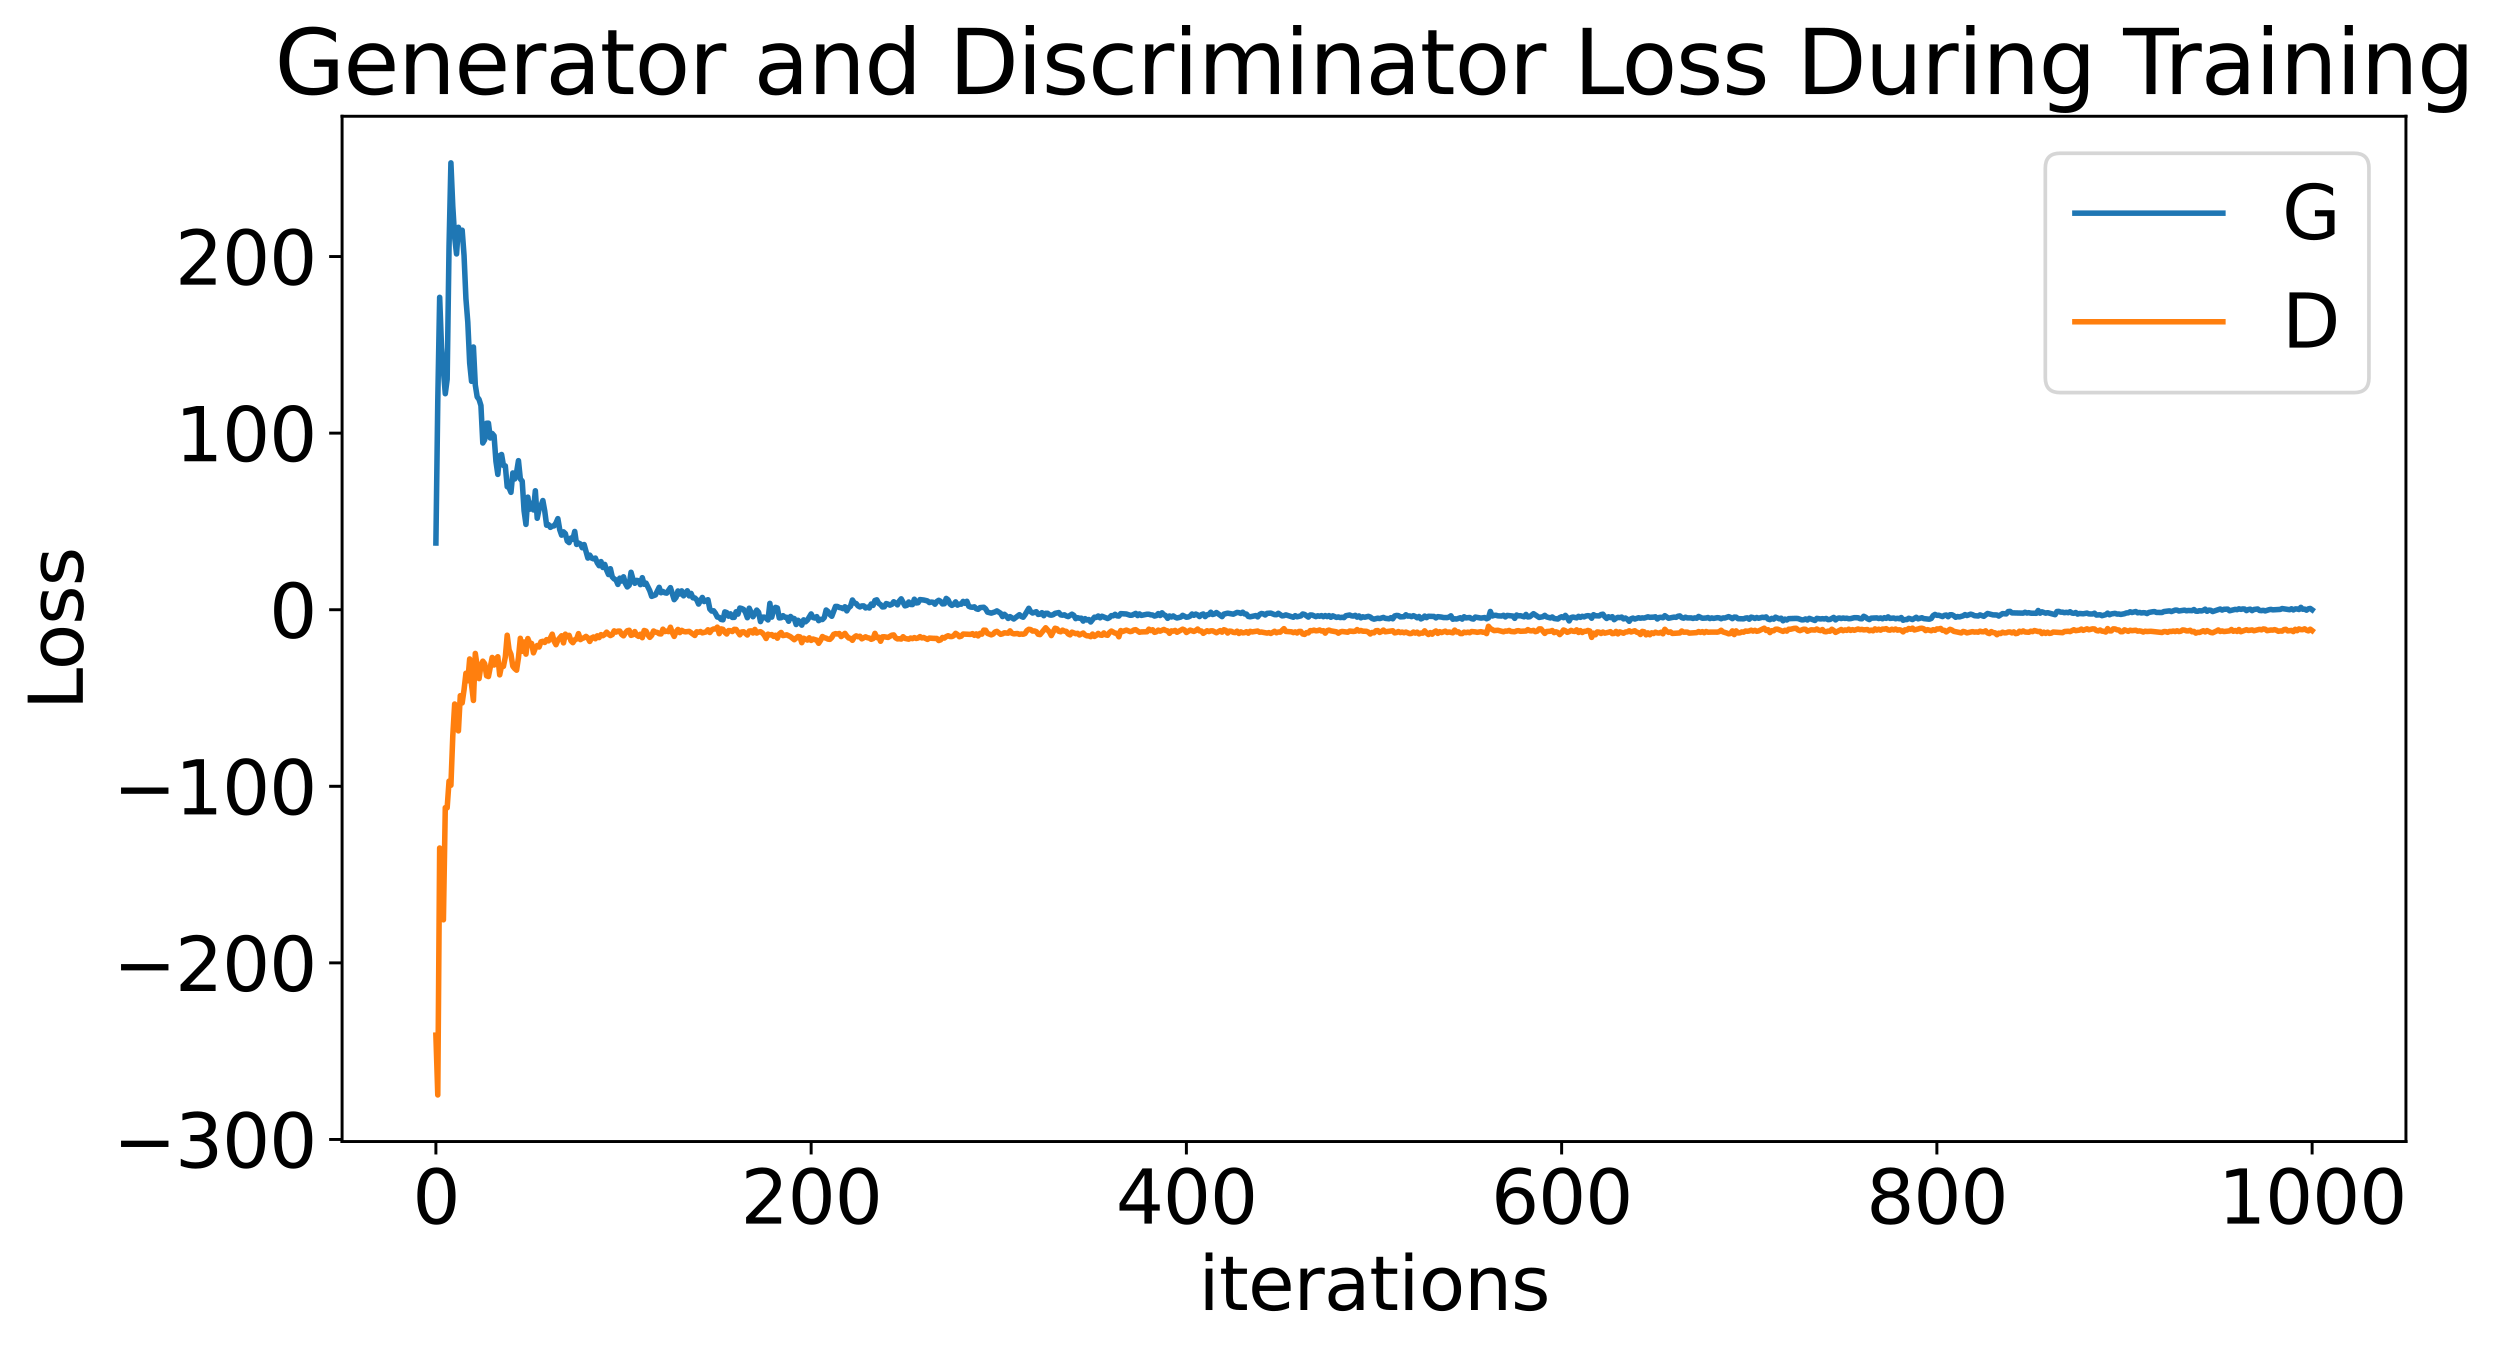 <?xml version="1.0" encoding="utf-8" standalone="no"?>
<!DOCTYPE svg PUBLIC "-//W3C//DTD SVG 1.1//EN"
  "http://www.w3.org/Graphics/SVG/1.1/DTD/svg11.dtd">
<svg xmlns:xlink="http://www.w3.org/1999/xlink" width="675.923pt" height="365.549pt" viewBox="0 0 675.923 365.549" xmlns="http://www.w3.org/2000/svg" version="1.1">
 <defs>
  <style type="text/css">*{stroke-linejoin: round; stroke-linecap: butt}</style>
 </defs>
 <g id="figure_1">
  <g id="patch_1">
   <path d="M 0 365.549 
L 675.923 365.549 
L 675.923 -0 
L 0 -0 
z
" style="fill: #ffffff"/>
  </g>
  <g id="axes_1">
   <g id="patch_2">
    <path d="M 92.491 308.636 
L 650.491 308.636 
L 650.491 31.436 
L 92.491 31.436 
z
" style="fill: #ffffff"/>
   </g>
   <g id="matplotlib.axis_1">
    <g id="xtick_1">
     <g id="line2d_1">
      <defs>
       <path id="mc55457c39f" d="M 0 0 
L 0 3.5 
" style="stroke: #000000; stroke-width: 0.8"/>
      </defs>
      <g>
       <use xlink:href="#mc55457c39f" x="117.854" y="308.636" style="stroke: #000000; stroke-width: 0.8"/>
      </g>
     </g>
     <g id="text_1">
      <!-- 0 -->
      <g transform="translate(111.492 330.833) scale(0.2 -0.2)">
       <defs>
        <path id="DejaVuSans-30" d="M 2034 4250 
Q 1547 4250 1301 3770 
Q 1056 3291 1056 2328 
Q 1056 1369 1301 889 
Q 1547 409 2034 409 
Q 2525 409 2770 889 
Q 3016 1369 3016 2328 
Q 3016 3291 2770 3770 
Q 2525 4250 2034 4250 
z
M 2034 4750 
Q 2819 4750 3233 4129 
Q 3647 3509 3647 2328 
Q 3647 1150 3233 529 
Q 2819 -91 2034 -91 
Q 1250 -91 836 529 
Q 422 1150 422 2328 
Q 422 3509 836 4129 
Q 1250 4750 2034 4750 
z
" transform="scale(0.016)"/>
       </defs>
       <use xlink:href="#DejaVuSans-30"/>
      </g>
     </g>
    </g>
    <g id="xtick_2">
     <g id="line2d_2">
      <g>
       <use xlink:href="#mc55457c39f" x="219.309" y="308.636" style="stroke: #000000; stroke-width: 0.8"/>
      </g>
     </g>
     <g id="text_2">
      <!-- 200 -->
      <g transform="translate(200.221 330.833) scale(0.2 -0.2)">
       <defs>
        <path id="DejaVuSans-32" d="M 1228 531 
L 3431 531 
L 3431 0 
L 469 0 
L 469 531 
Q 828 903 1448 1529 
Q 2069 2156 2228 2338 
Q 2531 2678 2651 2914 
Q 2772 3150 2772 3378 
Q 2772 3750 2511 3984 
Q 2250 4219 1831 4219 
Q 1534 4219 1204 4116 
Q 875 4013 500 3803 
L 500 4441 
Q 881 4594 1212 4672 
Q 1544 4750 1819 4750 
Q 2544 4750 2975 4387 
Q 3406 4025 3406 3419 
Q 3406 3131 3298 2873 
Q 3191 2616 2906 2266 
Q 2828 2175 2409 1742 
Q 1991 1309 1228 531 
z
" transform="scale(0.016)"/>
       </defs>
       <use xlink:href="#DejaVuSans-32"/>
       <use xlink:href="#DejaVuSans-30" x="63.623"/>
       <use xlink:href="#DejaVuSans-30" x="127.246"/>
      </g>
     </g>
    </g>
    <g id="xtick_3">
     <g id="line2d_3">
      <g>
       <use xlink:href="#mc55457c39f" x="320.763" y="308.636" style="stroke: #000000; stroke-width: 0.8"/>
      </g>
     </g>
     <g id="text_3">
      <!-- 400 -->
      <g transform="translate(301.676 330.833) scale(0.2 -0.2)">
       <defs>
        <path id="DejaVuSans-34" d="M 2419 4116 
L 825 1625 
L 2419 1625 
L 2419 4116 
z
M 2253 4666 
L 3047 4666 
L 3047 1625 
L 3713 1625 
L 3713 1100 
L 3047 1100 
L 3047 0 
L 2419 0 
L 2419 1100 
L 313 1100 
L 313 1709 
L 2253 4666 
z
" transform="scale(0.016)"/>
       </defs>
       <use xlink:href="#DejaVuSans-34"/>
       <use xlink:href="#DejaVuSans-30" x="63.623"/>
       <use xlink:href="#DejaVuSans-30" x="127.246"/>
      </g>
     </g>
    </g>
    <g id="xtick_4">
     <g id="line2d_4">
      <g>
       <use xlink:href="#mc55457c39f" x="422.218" y="308.636" style="stroke: #000000; stroke-width: 0.8"/>
      </g>
     </g>
     <g id="text_4">
      <!-- 600 -->
      <g transform="translate(403.13 330.833) scale(0.2 -0.2)">
       <defs>
        <path id="DejaVuSans-36" d="M 2113 2584 
Q 1688 2584 1439 2293 
Q 1191 2003 1191 1497 
Q 1191 994 1439 701 
Q 1688 409 2113 409 
Q 2538 409 2786 701 
Q 3034 994 3034 1497 
Q 3034 2003 2786 2293 
Q 2538 2584 2113 2584 
z
M 3366 4563 
L 3366 3988 
Q 3128 4100 2886 4159 
Q 2644 4219 2406 4219 
Q 1781 4219 1451 3797 
Q 1122 3375 1075 2522 
Q 1259 2794 1537 2939 
Q 1816 3084 2150 3084 
Q 2853 3084 3261 2657 
Q 3669 2231 3669 1497 
Q 3669 778 3244 343 
Q 2819 -91 2113 -91 
Q 1303 -91 875 529 
Q 447 1150 447 2328 
Q 447 3434 972 4092 
Q 1497 4750 2381 4750 
Q 2619 4750 2861 4703 
Q 3103 4656 3366 4563 
z
" transform="scale(0.016)"/>
       </defs>
       <use xlink:href="#DejaVuSans-36"/>
       <use xlink:href="#DejaVuSans-30" x="63.623"/>
       <use xlink:href="#DejaVuSans-30" x="127.246"/>
      </g>
     </g>
    </g>
    <g id="xtick_5">
     <g id="line2d_5">
      <g>
       <use xlink:href="#mc55457c39f" x="523.672" y="308.636" style="stroke: #000000; stroke-width: 0.8"/>
      </g>
     </g>
     <g id="text_5">
      <!-- 800 -->
      <g transform="translate(504.585 330.833) scale(0.2 -0.2)">
       <defs>
        <path id="DejaVuSans-38" d="M 2034 2216 
Q 1584 2216 1326 1975 
Q 1069 1734 1069 1313 
Q 1069 891 1326 650 
Q 1584 409 2034 409 
Q 2484 409 2743 651 
Q 3003 894 3003 1313 
Q 3003 1734 2745 1975 
Q 2488 2216 2034 2216 
z
M 1403 2484 
Q 997 2584 770 2862 
Q 544 3141 544 3541 
Q 544 4100 942 4425 
Q 1341 4750 2034 4750 
Q 2731 4750 3128 4425 
Q 3525 4100 3525 3541 
Q 3525 3141 3298 2862 
Q 3072 2584 2669 2484 
Q 3125 2378 3379 2068 
Q 3634 1759 3634 1313 
Q 3634 634 3220 271 
Q 2806 -91 2034 -91 
Q 1263 -91 848 271 
Q 434 634 434 1313 
Q 434 1759 690 2068 
Q 947 2378 1403 2484 
z
M 1172 3481 
Q 1172 3119 1398 2916 
Q 1625 2713 2034 2713 
Q 2441 2713 2670 2916 
Q 2900 3119 2900 3481 
Q 2900 3844 2670 4047 
Q 2441 4250 2034 4250 
Q 1625 4250 1398 4047 
Q 1172 3844 1172 3481 
z
" transform="scale(0.016)"/>
       </defs>
       <use xlink:href="#DejaVuSans-38"/>
       <use xlink:href="#DejaVuSans-30" x="63.623"/>
       <use xlink:href="#DejaVuSans-30" x="127.246"/>
      </g>
     </g>
    </g>
    <g id="xtick_6">
     <g id="line2d_6">
      <g>
       <use xlink:href="#mc55457c39f" x="625.127" y="308.636" style="stroke: #000000; stroke-width: 0.8"/>
      </g>
     </g>
     <g id="text_6">
      <!-- 1000 -->
      <g transform="translate(599.677 330.833) scale(0.2 -0.2)">
       <defs>
        <path id="DejaVuSans-31" d="M 794 531 
L 1825 531 
L 1825 4091 
L 703 3866 
L 703 4441 
L 1819 4666 
L 2450 4666 
L 2450 531 
L 3481 531 
L 3481 0 
L 794 0 
L 794 531 
z
" transform="scale(0.016)"/>
       </defs>
       <use xlink:href="#DejaVuSans-31"/>
       <use xlink:href="#DejaVuSans-30" x="63.623"/>
       <use xlink:href="#DejaVuSans-30" x="127.246"/>
       <use xlink:href="#DejaVuSans-30" x="190.869"/>
      </g>
     </g>
    </g>
    <g id="text_7">
     <!-- iterations -->
     <g transform="translate(324.036 354.189) scale(0.2 -0.2)">
      <defs>
       <path id="DejaVuSans-69" d="M 603 3500 
L 1178 3500 
L 1178 0 
L 603 0 
L 603 3500 
z
M 603 4863 
L 1178 4863 
L 1178 4134 
L 603 4134 
L 603 4863 
z
" transform="scale(0.016)"/>
       <path id="DejaVuSans-74" d="M 1172 4494 
L 1172 3500 
L 2356 3500 
L 2356 3053 
L 1172 3053 
L 1172 1153 
Q 1172 725 1289 603 
Q 1406 481 1766 481 
L 2356 481 
L 2356 0 
L 1766 0 
Q 1100 0 847 248 
Q 594 497 594 1153 
L 594 3053 
L 172 3053 
L 172 3500 
L 594 3500 
L 594 4494 
L 1172 4494 
z
" transform="scale(0.016)"/>
       <path id="DejaVuSans-65" d="M 3597 1894 
L 3597 1613 
L 953 1613 
Q 991 1019 1311 708 
Q 1631 397 2203 397 
Q 2534 397 2845 478 
Q 3156 559 3463 722 
L 3463 178 
Q 3153 47 2828 -22 
Q 2503 -91 2169 -91 
Q 1331 -91 842 396 
Q 353 884 353 1716 
Q 353 2575 817 3079 
Q 1281 3584 2069 3584 
Q 2775 3584 3186 3129 
Q 3597 2675 3597 1894 
z
M 3022 2063 
Q 3016 2534 2758 2815 
Q 2500 3097 2075 3097 
Q 1594 3097 1305 2825 
Q 1016 2553 972 2059 
L 3022 2063 
z
" transform="scale(0.016)"/>
       <path id="DejaVuSans-72" d="M 2631 2963 
Q 2534 3019 2420 3045 
Q 2306 3072 2169 3072 
Q 1681 3072 1420 2755 
Q 1159 2438 1159 1844 
L 1159 0 
L 581 0 
L 581 3500 
L 1159 3500 
L 1159 2956 
Q 1341 3275 1631 3429 
Q 1922 3584 2338 3584 
Q 2397 3584 2469 3576 
Q 2541 3569 2628 3553 
L 2631 2963 
z
" transform="scale(0.016)"/>
       <path id="DejaVuSans-61" d="M 2194 1759 
Q 1497 1759 1228 1600 
Q 959 1441 959 1056 
Q 959 750 1161 570 
Q 1363 391 1709 391 
Q 2188 391 2477 730 
Q 2766 1069 2766 1631 
L 2766 1759 
L 2194 1759 
z
M 3341 1997 
L 3341 0 
L 2766 0 
L 2766 531 
Q 2569 213 2275 61 
Q 1981 -91 1556 -91 
Q 1019 -91 701 211 
Q 384 513 384 1019 
Q 384 1609 779 1909 
Q 1175 2209 1959 2209 
L 2766 2209 
L 2766 2266 
Q 2766 2663 2505 2880 
Q 2244 3097 1772 3097 
Q 1472 3097 1187 3025 
Q 903 2953 641 2809 
L 641 3341 
Q 956 3463 1253 3523 
Q 1550 3584 1831 3584 
Q 2591 3584 2966 3190 
Q 3341 2797 3341 1997 
z
" transform="scale(0.016)"/>
       <path id="DejaVuSans-6f" d="M 1959 3097 
Q 1497 3097 1228 2736 
Q 959 2375 959 1747 
Q 959 1119 1226 758 
Q 1494 397 1959 397 
Q 2419 397 2687 759 
Q 2956 1122 2956 1747 
Q 2956 2369 2687 2733 
Q 2419 3097 1959 3097 
z
M 1959 3584 
Q 2709 3584 3137 3096 
Q 3566 2609 3566 1747 
Q 3566 888 3137 398 
Q 2709 -91 1959 -91 
Q 1206 -91 779 398 
Q 353 888 353 1747 
Q 353 2609 779 3096 
Q 1206 3584 1959 3584 
z
" transform="scale(0.016)"/>
       <path id="DejaVuSans-6e" d="M 3513 2113 
L 3513 0 
L 2938 0 
L 2938 2094 
Q 2938 2591 2744 2837 
Q 2550 3084 2163 3084 
Q 1697 3084 1428 2787 
Q 1159 2491 1159 1978 
L 1159 0 
L 581 0 
L 581 3500 
L 1159 3500 
L 1159 2956 
Q 1366 3272 1645 3428 
Q 1925 3584 2291 3584 
Q 2894 3584 3203 3211 
Q 3513 2838 3513 2113 
z
" transform="scale(0.016)"/>
       <path id="DejaVuSans-73" d="M 2834 3397 
L 2834 2853 
Q 2591 2978 2328 3040 
Q 2066 3103 1784 3103 
Q 1356 3103 1142 2972 
Q 928 2841 928 2578 
Q 928 2378 1081 2264 
Q 1234 2150 1697 2047 
L 1894 2003 
Q 2506 1872 2764 1633 
Q 3022 1394 3022 966 
Q 3022 478 2636 193 
Q 2250 -91 1575 -91 
Q 1294 -91 989 -36 
Q 684 19 347 128 
L 347 722 
Q 666 556 975 473 
Q 1284 391 1588 391 
Q 1994 391 2212 530 
Q 2431 669 2431 922 
Q 2431 1156 2273 1281 
Q 2116 1406 1581 1522 
L 1381 1569 
Q 847 1681 609 1914 
Q 372 2147 372 2553 
Q 372 3047 722 3315 
Q 1072 3584 1716 3584 
Q 2034 3584 2315 3537 
Q 2597 3491 2834 3397 
z
" transform="scale(0.016)"/>
      </defs>
      <use xlink:href="#DejaVuSans-69"/>
      <use xlink:href="#DejaVuSans-74" x="27.783"/>
      <use xlink:href="#DejaVuSans-65" x="66.992"/>
      <use xlink:href="#DejaVuSans-72" x="128.516"/>
      <use xlink:href="#DejaVuSans-61" x="169.629"/>
      <use xlink:href="#DejaVuSans-74" x="230.908"/>
      <use xlink:href="#DejaVuSans-69" x="270.117"/>
      <use xlink:href="#DejaVuSans-6f" x="297.9"/>
      <use xlink:href="#DejaVuSans-6e" x="359.082"/>
      <use xlink:href="#DejaVuSans-73" x="422.461"/>
     </g>
    </g>
   </g>
   <g id="matplotlib.axis_2">
    <g id="ytick_1">
     <g id="line2d_7">
      <defs>
       <path id="me3ceca9eed" d="M 0 0 
L -3.5 0 
" style="stroke: #000000; stroke-width: 0.8"/>
      </defs>
      <g>
       <use xlink:href="#me3ceca9eed" x="92.491" y="308.076" style="stroke: #000000; stroke-width: 0.8"/>
      </g>
     </g>
     <g id="text_8">
      <!-- −300 -->
      <g transform="translate(30.556 315.675) scale(0.2 -0.2)">
       <defs>
        <path id="DejaVuSans-2212" d="M 678 2272 
L 4684 2272 
L 4684 1741 
L 678 1741 
L 678 2272 
z
" transform="scale(0.016)"/>
        <path id="DejaVuSans-33" d="M 2597 2516 
Q 3050 2419 3304 2112 
Q 3559 1806 3559 1356 
Q 3559 666 3084 287 
Q 2609 -91 1734 -91 
Q 1441 -91 1130 -33 
Q 819 25 488 141 
L 488 750 
Q 750 597 1062 519 
Q 1375 441 1716 441 
Q 2309 441 2620 675 
Q 2931 909 2931 1356 
Q 2931 1769 2642 2001 
Q 2353 2234 1838 2234 
L 1294 2234 
L 1294 2753 
L 1863 2753 
Q 2328 2753 2575 2939 
Q 2822 3125 2822 3475 
Q 2822 3834 2567 4026 
Q 2313 4219 1838 4219 
Q 1578 4219 1281 4162 
Q 984 4106 628 3988 
L 628 4550 
Q 988 4650 1302 4700 
Q 1616 4750 1894 4750 
Q 2613 4750 3031 4423 
Q 3450 4097 3450 3541 
Q 3450 3153 3228 2886 
Q 3006 2619 2597 2516 
z
" transform="scale(0.016)"/>
       </defs>
       <use xlink:href="#DejaVuSans-2212"/>
       <use xlink:href="#DejaVuSans-33" x="83.789"/>
       <use xlink:href="#DejaVuSans-30" x="147.412"/>
       <use xlink:href="#DejaVuSans-30" x="211.035"/>
      </g>
     </g>
    </g>
    <g id="ytick_2">
     <g id="line2d_8">
      <g>
       <use xlink:href="#me3ceca9eed" x="92.491" y="260.334" style="stroke: #000000; stroke-width: 0.8"/>
      </g>
     </g>
     <g id="text_9">
      <!-- −200 -->
      <g transform="translate(30.556 267.932) scale(0.2 -0.2)">
       <use xlink:href="#DejaVuSans-2212"/>
       <use xlink:href="#DejaVuSans-32" x="83.789"/>
       <use xlink:href="#DejaVuSans-30" x="147.412"/>
       <use xlink:href="#DejaVuSans-30" x="211.035"/>
      </g>
     </g>
    </g>
    <g id="ytick_3">
     <g id="line2d_9">
      <g>
       <use xlink:href="#me3ceca9eed" x="92.491" y="212.591" style="stroke: #000000; stroke-width: 0.8"/>
      </g>
     </g>
     <g id="text_10">
      <!-- −100 -->
      <g transform="translate(30.556 220.19) scale(0.2 -0.2)">
       <use xlink:href="#DejaVuSans-2212"/>
       <use xlink:href="#DejaVuSans-31" x="83.789"/>
       <use xlink:href="#DejaVuSans-30" x="147.412"/>
       <use xlink:href="#DejaVuSans-30" x="211.035"/>
      </g>
     </g>
    </g>
    <g id="ytick_4">
     <g id="line2d_10">
      <g>
       <use xlink:href="#me3ceca9eed" x="92.491" y="164.849" style="stroke: #000000; stroke-width: 0.8"/>
      </g>
     </g>
     <g id="text_11">
      <!-- 0 -->
      <g transform="translate(72.766 172.447) scale(0.2 -0.2)">
       <use xlink:href="#DejaVuSans-30"/>
      </g>
     </g>
    </g>
    <g id="ytick_5">
     <g id="line2d_11">
      <g>
       <use xlink:href="#me3ceca9eed" x="92.491" y="117.106" style="stroke: #000000; stroke-width: 0.8"/>
      </g>
     </g>
     <g id="text_12">
      <!-- 100 -->
      <g transform="translate(47.316 124.704) scale(0.2 -0.2)">
       <use xlink:href="#DejaVuSans-31"/>
       <use xlink:href="#DejaVuSans-30" x="63.623"/>
       <use xlink:href="#DejaVuSans-30" x="127.246"/>
      </g>
     </g>
    </g>
    <g id="ytick_6">
     <g id="line2d_12">
      <g>
       <use xlink:href="#me3ceca9eed" x="92.491" y="69.363" style="stroke: #000000; stroke-width: 0.8"/>
      </g>
     </g>
     <g id="text_13">
      <!-- 200 -->
      <g transform="translate(47.316 76.962) scale(0.2 -0.2)">
       <use xlink:href="#DejaVuSans-32"/>
       <use xlink:href="#DejaVuSans-30" x="63.623"/>
       <use xlink:href="#DejaVuSans-30" x="127.246"/>
      </g>
     </g>
    </g>
    <g id="text_14">
     <!-- Loss -->
     <g transform="translate(22.397 191.971) rotate(-90) scale(0.2 -0.2)">
      <defs>
       <path id="DejaVuSans-4c" d="M 628 4666 
L 1259 4666 
L 1259 531 
L 3531 531 
L 3531 0 
L 628 0 
L 628 4666 
z
" transform="scale(0.016)"/>
      </defs>
      <use xlink:href="#DejaVuSans-4c"/>
      <use xlink:href="#DejaVuSans-6f" x="53.963"/>
      <use xlink:href="#DejaVuSans-73" x="115.145"/>
      <use xlink:href="#DejaVuSans-73" x="167.244"/>
     </g>
    </g>
   </g>
   <g id="line2d_13">
    <path d="M 117.854 146.813 
L 118.362 108.372 
L 118.869 80.392 
L 119.376 93.975 
L 120.391 106.443 
L 120.898 102.549 
L 121.405 66.652 
L 121.912 44.036 
L 122.42 55.804 
L 122.927 64.166 
L 123.434 68.653 
L 123.942 61.461 
L 124.449 63.79 
L 124.956 62.243 
L 125.463 69.058 
L 125.971 80.741 
L 126.478 87.131 
L 126.985 98.14 
L 127.492 103.093 
L 128 93.826 
L 128.507 104.095 
L 129.014 107.309 
L 129.522 107.993 
L 130.029 109.645 
L 130.536 119.774 
L 131.043 118.893 
L 131.551 114.43 
L 132.058 114.412 
L 132.565 118.415 
L 133.072 117.207 
L 133.58 117.824 
L 134.087 124.735 
L 134.594 128.259 
L 135.102 123.196 
L 135.609 122.886 
L 136.116 125.844 
L 136.623 125.967 
L 137.131 131.582 
L 137.638 131.872 
L 138.145 133.114 
L 138.652 127.878 
L 139.16 129.496 
L 139.667 127.713 
L 140.174 124.552 
L 140.682 129.481 
L 141.189 130.091 
L 141.696 138.115 
L 142.203 141.782 
L 142.711 134.415 
L 143.218 137.676 
L 143.725 136.065 
L 144.232 137.87 
L 144.74 132.691 
L 145.247 140.12 
L 145.754 137.645 
L 146.262 136.745 
L 146.769 135.336 
L 147.276 138.13 
L 147.783 142.003 
L 148.291 141.846 
L 148.798 142.579 
L 149.305 142.251 
L 149.812 142.172 
L 150.32 141.417 
L 150.827 140.225 
L 151.334 143.217 
L 151.842 144.688 
L 152.349 143.797 
L 152.856 144.278 
L 153.363 146.271 
L 153.871 146.702 
L 154.378 145.462 
L 154.885 145.834 
L 155.392 143.693 
L 155.9 147.194 
L 156.407 146.821 
L 156.914 147.072 
L 157.422 148.094 
L 157.929 147.234 
L 158.943 150.884 
L 159.451 150.093 
L 159.958 150.883 
L 160.465 151.093 
L 160.972 150.889 
L 161.48 152.174 
L 161.987 152.943 
L 162.494 151.838 
L 163.002 153.426 
L 163.509 152.602 
L 164.016 154.163 
L 164.523 155.337 
L 165.031 153.769 
L 165.538 155.986 
L 166.045 156.514 
L 166.552 156.792 
L 167.06 158.005 
L 167.567 156.319 
L 168.074 157.103 
L 168.582 155.953 
L 169.089 157.745 
L 169.596 158.684 
L 170.103 158.245 
L 170.611 154.73 
L 171.118 156.566 
L 171.625 157.7 
L 172.132 156.92 
L 172.64 157.017 
L 173.147 158.068 
L 173.654 156.191 
L 174.162 157.969 
L 174.669 157.663 
L 175.683 159.728 
L 176.191 161.236 
L 177.205 160.848 
L 178.22 158.8 
L 178.727 160.26 
L 179.234 159.927 
L 179.742 160.268 
L 180.249 160.365 
L 181.263 158.884 
L 182.278 162.123 
L 182.785 161.528 
L 183.292 159.785 
L 183.8 160.608 
L 184.307 159.759 
L 184.814 161.089 
L 185.829 159.732 
L 186.336 161.107 
L 186.843 160.441 
L 187.351 161.63 
L 187.858 161.671 
L 188.365 162.152 
L 188.872 163.316 
L 189.887 161.537 
L 190.394 162.636 
L 191.409 162.15 
L 191.916 164.664 
L 192.423 165.211 
L 192.931 165.14 
L 193.438 165.83 
L 193.945 166.831 
L 194.452 166.919 
L 194.96 167.478 
L 195.467 167.576 
L 195.974 165.443 
L 196.482 165.627 
L 196.989 166.593 
L 197.496 165.962 
L 198.003 166.931 
L 198.511 166.917 
L 199.018 165.406 
L 199.525 166.035 
L 200.032 164.4 
L 200.54 164.528 
L 201.047 164.778 
L 201.554 165.584 
L 202.062 167.012 
L 202.569 164.441 
L 203.583 166.745 
L 204.598 164.956 
L 205.105 165.544 
L 205.612 168.059 
L 206.12 166.863 
L 206.627 166.852 
L 207.134 167.158 
L 207.642 167.611 
L 208.149 163.137 
L 208.656 166.852 
L 209.163 164.939 
L 209.671 164.214 
L 210.178 164.387 
L 210.685 167.064 
L 211.192 167.008 
L 211.7 166.463 
L 212.207 166.887 
L 212.714 166.91 
L 213.222 167.963 
L 213.729 166.681 
L 214.236 167.176 
L 214.743 167.246 
L 215.251 168.844 
L 215.758 167.709 
L 216.265 168.158 
L 216.772 169.018 
L 217.28 167.592 
L 217.787 168.116 
L 218.294 167.66 
L 219.309 165.995 
L 219.816 166.96 
L 220.323 167.091 
L 220.831 166.722 
L 221.338 167.802 
L 221.845 167.452 
L 222.352 167.494 
L 222.86 166.977 
L 223.367 164.934 
L 223.874 165.345 
L 224.382 166.148 
L 224.889 166.617 
L 225.903 163.957 
L 226.411 163.967 
L 226.918 164.243 
L 227.425 164.333 
L 227.932 164.564 
L 228.44 164.054 
L 228.947 165.162 
L 229.454 164.311 
L 229.962 163.895 
L 230.469 162.23 
L 230.976 163.021 
L 231.483 163.191 
L 231.991 163.821 
L 232.498 164.095 
L 233.005 163.816 
L 233.512 163.811 
L 234.02 164.366 
L 234.527 164.154 
L 235.034 164.381 
L 235.542 163.315 
L 236.049 163.672 
L 236.556 162.35 
L 237.063 162.175 
L 237.571 163.137 
L 238.078 163.468 
L 238.585 164.098 
L 239.092 164.052 
L 239.6 163.192 
L 240.107 163.338 
L 240.614 163.61 
L 241.122 163.409 
L 241.629 162.704 
L 242.136 163.023 
L 242.643 163.529 
L 243.151 162.514 
L 243.658 161.906 
L 244.672 163.801 
L 245.18 163.662 
L 245.687 162.767 
L 246.194 163.428 
L 246.702 163.458 
L 247.209 162.019 
L 247.716 163.02 
L 248.223 162.951 
L 248.731 162.107 
L 249.745 162.229 
L 250.76 162.468 
L 251.267 162.913 
L 251.774 162.775 
L 252.282 162.843 
L 252.789 163.355 
L 253.296 162.628 
L 253.803 162.306 
L 254.311 162.595 
L 254.818 163.28 
L 255.325 163.235 
L 255.832 161.798 
L 256.34 162.181 
L 256.847 163.301 
L 257.354 163.675 
L 257.862 163.381 
L 258.369 162.734 
L 258.876 163.61 
L 259.383 163.323 
L 259.891 163.353 
L 260.398 162.602 
L 260.905 163.122 
L 261.412 162.57 
L 261.92 163.909 
L 262.427 164.132 
L 262.934 164.182 
L 263.442 164.069 
L 263.949 164.588 
L 264.456 164.74 
L 264.963 164.283 
L 265.978 164.186 
L 266.485 164.616 
L 266.992 165.504 
L 268.007 165.767 
L 269.022 165.438 
L 269.529 165.166 
L 270.543 165.821 
L 271.051 166.699 
L 271.558 166.09 
L 272.065 166.546 
L 272.572 167.202 
L 273.08 166.722 
L 274.094 167.357 
L 275.616 166.196 
L 276.123 166.672 
L 276.631 166.874 
L 277.138 166.186 
L 278.152 164.469 
L 278.66 165.367 
L 279.167 165.737 
L 280.182 165.389 
L 280.689 166.118 
L 281.196 166.045 
L 281.703 165.652 
L 282.211 166.464 
L 282.718 165.812 
L 283.225 165.811 
L 283.732 166.233 
L 284.24 166.329 
L 284.747 166.184 
L 285.254 165.832 
L 286.269 165.619 
L 286.776 166.241 
L 287.283 166.332 
L 287.791 166.229 
L 288.298 166.537 
L 288.805 166.707 
L 289.82 166.057 
L 290.327 166.367 
L 290.834 167.26 
L 291.342 167.008 
L 291.849 167.162 
L 292.356 167.142 
L 292.863 167.918 
L 293.371 167.266 
L 293.878 167.63 
L 294.385 167.502 
L 294.892 168.161 
L 295.907 166.867 
L 296.414 166.92 
L 296.922 166.549 
L 297.429 167.039 
L 297.936 166.612 
L 299.458 167.228 
L 299.965 166.976 
L 300.472 166.452 
L 300.98 166.489 
L 301.487 166.092 
L 301.994 166.502 
L 302.502 166.56 
L 303.009 165.91 
L 304.531 166.006 
L 305.545 166.349 
L 306.052 166.323 
L 307.067 165.846 
L 307.574 166.437 
L 308.082 165.984 
L 308.589 166.38 
L 310.111 166.068 
L 310.618 166.07 
L 311.125 166.238 
L 311.632 166.275 
L 312.14 166.56 
L 312.647 166.428 
L 313.154 165.903 
L 313.662 166.414 
L 314.169 165.688 
L 314.676 166.21 
L 315.183 166.443 
L 315.691 167.175 
L 316.198 166.547 
L 316.705 166.812 
L 317.212 166.534 
L 317.72 166.875 
L 318.227 167.081 
L 319.242 166.84 
L 319.749 166.369 
L 320.763 166.876 
L 321.271 166.808 
L 321.778 166.563 
L 322.285 166.01 
L 322.792 166.357 
L 323.3 166.028 
L 323.807 166.255 
L 324.314 166.696 
L 324.822 166.184 
L 325.329 166.003 
L 325.836 166.706 
L 326.343 166.215 
L 326.851 166.142 
L 327.358 165.532 
L 327.865 166.138 
L 328.372 165.987 
L 328.88 165.612 
L 330.402 166.712 
L 330.909 166.035 
L 331.923 165.784 
L 333.445 166.055 
L 334.46 165.584 
L 334.967 165.646 
L 335.474 165.847 
L 335.982 165.522 
L 336.489 165.979 
L 336.996 166.035 
L 337.503 166.662 
L 338.011 166.76 
L 339.532 166.435 
L 340.04 166.783 
L 340.547 166.141 
L 341.054 165.875 
L 341.562 165.975 
L 342.069 166.271 
L 342.576 165.838 
L 343.591 165.77 
L 344.605 166.178 
L 345.112 166.191 
L 345.62 165.818 
L 346.634 166.511 
L 347.142 166.449 
L 347.649 166.241 
L 349.678 166.883 
L 350.185 166.46 
L 350.692 166.758 
L 351.707 166.516 
L 352.214 166.008 
L 352.722 166.129 
L 353.736 166.845 
L 354.243 166.274 
L 354.751 166.282 
L 355.765 166.712 
L 356.272 166.497 
L 356.78 166.611 
L 357.287 166.444 
L 357.794 166.73 
L 358.302 166.437 
L 358.809 166.704 
L 359.316 166.441 
L 359.823 166.89 
L 360.331 166.503 
L 361.345 166.926 
L 361.852 166.803 
L 362.36 166.976 
L 362.867 166.899 
L 363.374 166.984 
L 363.882 166.476 
L 364.896 166.278 
L 365.403 166.503 
L 365.911 166.57 
L 366.418 166.37 
L 366.925 166.853 
L 367.432 166.531 
L 367.94 167.048 
L 368.447 166.761 
L 368.954 166.886 
L 369.969 166.645 
L 370.476 166.826 
L 370.983 167.224 
L 371.491 167.398 
L 372.505 167.137 
L 373.012 167.25 
L 374.027 166.936 
L 374.534 167.181 
L 375.549 167.295 
L 376.056 167.001 
L 376.563 167.302 
L 377.071 166.535 
L 377.578 166.397 
L 378.085 166.435 
L 378.592 166.783 
L 379.607 166.731 
L 380.114 166.217 
L 380.622 166.567 
L 381.129 166.529 
L 381.636 166.719 
L 382.143 166.465 
L 382.651 166.683 
L 383.158 167.027 
L 383.665 166.683 
L 384.172 167.336 
L 384.68 167.092 
L 385.187 166.567 
L 385.694 166.989 
L 386.202 166.623 
L 387.723 166.675 
L 388.231 167.062 
L 388.738 166.724 
L 389.752 166.845 
L 390.26 166.962 
L 391.274 166.983 
L 391.782 166.842 
L 392.289 166.502 
L 392.796 167.418 
L 393.303 167.302 
L 393.811 167.366 
L 394.825 167.024 
L 395.332 167.391 
L 395.84 166.757 
L 396.347 167.057 
L 397.362 166.958 
L 397.869 167.276 
L 398.376 167.375 
L 398.883 166.841 
L 400.405 167.113 
L 401.42 166.972 
L 401.927 167.291 
L 402.434 167.067 
L 402.942 165.323 
L 403.449 166.546 
L 403.956 166.38 
L 404.463 166.35 
L 404.971 166.504 
L 405.985 166.556 
L 406.492 166.356 
L 407 166.794 
L 407.507 166.395 
L 409.029 166.558 
L 409.536 167.176 
L 410.043 166.287 
L 410.551 166.511 
L 411.058 166.462 
L 412.072 166.764 
L 412.58 166.13 
L 413.087 166.803 
L 413.594 166.742 
L 414.609 165.927 
L 416.131 166.934 
L 417.145 166.745 
L 417.652 166.37 
L 418.16 166.801 
L 419.174 167.071 
L 419.682 166.816 
L 420.189 167.223 
L 421.203 167.363 
L 421.711 166.969 
L 422.218 166.753 
L 422.725 166.998 
L 423.232 166.382 
L 423.74 166.995 
L 424.247 167.875 
L 424.754 166.987 
L 425.262 166.826 
L 426.276 167.049 
L 426.783 166.645 
L 427.291 166.91 
L 427.798 166.632 
L 428.305 166.784 
L 428.812 166.545 
L 429.32 166.456 
L 429.827 166.537 
L 430.334 167.145 
L 430.842 166.201 
L 431.349 166.478 
L 432.363 166.526 
L 432.871 166.162 
L 433.378 166.062 
L 433.885 166.734 
L 434.392 167.214 
L 434.9 166.756 
L 435.407 166.974 
L 435.914 166.738 
L 436.422 167.536 
L 436.929 167.145 
L 437.436 166.92 
L 437.943 166.985 
L 438.451 166.844 
L 438.958 167.331 
L 439.465 167.096 
L 439.972 167.413 
L 440.48 167.982 
L 440.987 167.303 
L 441.494 167.114 
L 442.002 167.372 
L 443.016 167.021 
L 443.523 167.147 
L 444.031 167.058 
L 444.538 167.107 
L 445.552 166.768 
L 446.06 166.903 
L 447.074 166.86 
L 447.582 166.764 
L 448.089 167.353 
L 448.596 166.947 
L 449.103 166.897 
L 449.611 167.016 
L 450.118 166.462 
L 451.132 167.159 
L 452.147 166.939 
L 452.654 166.852 
L 453.162 166.908 
L 453.669 166.615 
L 454.176 166.527 
L 454.683 166.991 
L 455.191 167.132 
L 455.698 166.872 
L 456.205 167.064 
L 457.22 167.056 
L 457.727 167.201 
L 458.234 167.046 
L 458.742 167.141 
L 459.249 166.671 
L 460.263 167.151 
L 461.278 167.093 
L 461.785 166.961 
L 462.292 167.238 
L 462.8 167.067 
L 463.307 167.195 
L 464.322 166.998 
L 464.829 167.06 
L 465.336 167.289 
L 465.843 167.065 
L 466.351 167.093 
L 467.365 166.718 
L 467.872 166.926 
L 468.38 167.257 
L 468.887 166.848 
L 469.394 166.865 
L 469.902 167.268 
L 471.423 167.315 
L 471.931 167.112 
L 472.438 167.048 
L 472.945 167.417 
L 473.452 166.859 
L 473.96 166.975 
L 474.467 167.212 
L 474.974 166.953 
L 475.482 167.154 
L 476.496 166.886 
L 477.003 166.962 
L 477.511 166.795 
L 478.018 167.377 
L 478.525 167.534 
L 479.032 167.193 
L 479.54 167.396 
L 480.047 166.865 
L 481.062 167.31 
L 481.569 167.144 
L 482.076 167.839 
L 482.583 167.392 
L 483.091 167.624 
L 483.598 167.267 
L 485.627 167.197 
L 486.134 167.239 
L 487.149 167.601 
L 487.656 167.567 
L 488.163 167.343 
L 488.671 167.627 
L 489.178 167.185 
L 490.7 167.754 
L 491.207 167.193 
L 492.222 167.345 
L 492.729 167.276 
L 493.236 167.338 
L 493.743 167.218 
L 494.251 167.525 
L 494.758 167.486 
L 495.772 166.934 
L 496.28 167.599 
L 496.787 167.196 
L 497.294 167.073 
L 497.802 167.231 
L 498.309 167.088 
L 498.816 167.194 
L 499.323 167.141 
L 499.831 167.288 
L 500.338 167.258 
L 501.352 166.999 
L 502.367 167.024 
L 502.874 167.266 
L 503.382 167.303 
L 503.889 166.629 
L 504.396 166.868 
L 504.903 167.276 
L 505.411 167.517 
L 505.918 167.131 
L 507.44 167.059 
L 507.947 167.225 
L 508.454 167.074 
L 508.962 167.3 
L 509.469 167.005 
L 509.976 167.181 
L 510.483 166.782 
L 510.991 167.195 
L 512.005 167.097 
L 512.512 167.292 
L 513.02 167.159 
L 513.527 167.285 
L 514.034 166.967 
L 514.542 167.694 
L 515.049 167.503 
L 515.556 167.514 
L 516.063 167.161 
L 517.078 167.503 
L 518.092 166.898 
L 518.6 167.31 
L 519.614 167.016 
L 520.122 167.251 
L 521.643 167.416 
L 522.151 167.211 
L 522.658 166.434 
L 523.165 166.127 
L 523.672 166.374 
L 524.18 166.34 
L 525.194 166.699 
L 525.702 166.367 
L 526.209 166.289 
L 526.716 166.737 
L 527.223 166.21 
L 527.731 166.206 
L 528.238 166.469 
L 528.745 166.893 
L 529.252 166.7 
L 529.76 166.797 
L 530.774 166.497 
L 531.282 166.17 
L 531.789 166.418 
L 532.803 166.053 
L 533.311 166.192 
L 533.818 166.459 
L 534.832 166.548 
L 535.34 166.246 
L 536.354 166.631 
L 537.369 165.867 
L 538.891 166.255 
L 539.905 166.263 
L 540.412 166.559 
L 541.427 165.905 
L 542.442 165.974 
L 542.949 165.351 
L 543.456 165.298 
L 543.963 165.698 
L 547.007 165.775 
L 547.514 165.533 
L 548.022 165.744 
L 548.529 165.648 
L 549.036 165.787 
L 550.558 165.81 
L 551.065 165.062 
L 551.572 165.785 
L 552.08 165.419 
L 553.094 165.781 
L 553.602 165.648 
L 555.631 166.188 
L 556.138 165.338 
L 556.645 165.297 
L 557.152 165.515 
L 557.66 165.505 
L 558.167 165.658 
L 558.674 165.549 
L 559.182 165.654 
L 559.689 165.394 
L 560.196 165.753 
L 560.703 165.821 
L 561.211 165.606 
L 561.718 166.029 
L 562.225 165.869 
L 563.24 165.946 
L 564.254 165.765 
L 564.762 165.982 
L 565.776 166.002 
L 566.283 165.788 
L 566.791 166.287 
L 567.805 166.211 
L 568.312 166.457 
L 569.327 166.188 
L 569.834 165.78 
L 570.342 166.209 
L 570.849 165.988 
L 571.863 165.827 
L 572.371 166.03 
L 572.878 166.003 
L 573.385 166.121 
L 574.4 165.924 
L 574.907 165.721 
L 575.414 165.697 
L 575.922 165.405 
L 576.429 165.597 
L 577.443 165.34 
L 577.951 165.682 
L 578.458 165.58 
L 578.965 165.731 
L 579.472 165.652 
L 579.98 165.688 
L 580.487 165.884 
L 580.994 165.584 
L 582.009 165.404 
L 582.516 165.352 
L 583.023 165.58 
L 584.545 165.603 
L 585.052 165.346 
L 586.574 165.159 
L 587.082 165.341 
L 588.096 164.955 
L 588.603 164.961 
L 589.111 165.192 
L 590.632 164.957 
L 591.14 165.146 
L 591.647 165.057 
L 592.662 165.095 
L 593.169 164.807 
L 593.676 165.228 
L 594.183 165.266 
L 594.691 165.103 
L 595.198 165.185 
L 595.705 165.012 
L 596.212 164.705 
L 596.72 165.269 
L 597.227 164.957 
L 597.734 165.007 
L 598.242 165.341 
L 600.271 164.662 
L 600.778 164.945 
L 601.285 164.735 
L 602.3 164.692 
L 602.807 165.13 
L 604.329 164.76 
L 604.836 164.835 
L 605.343 164.605 
L 605.851 164.754 
L 606.358 164.64 
L 606.865 164.668 
L 607.372 165.085 
L 607.88 164.8 
L 608.387 164.702 
L 608.894 165.092 
L 609.402 164.785 
L 610.416 164.655 
L 610.923 165.051 
L 611.431 165.094 
L 611.938 165.015 
L 612.445 165.173 
L 613.46 164.854 
L 613.967 164.753 
L 614.474 164.881 
L 616.503 164.767 
L 617.011 164.538 
L 619.04 164.844 
L 619.547 164.599 
L 620.054 164.904 
L 620.562 164.632 
L 621.069 164.646 
L 621.576 164.791 
L 622.083 164.208 
L 622.591 164.72 
L 623.098 164.686 
L 623.605 164.972 
L 624.112 164.608 
L 624.62 164.512 
L 625.127 164.873 
L 625.127 164.873 
" clip-path="url(#p242f91980d)" style="fill: none; stroke: #1f77b4; stroke-width: 1.5; stroke-linecap: square"/>
   </g>
   <g id="line2d_14">
    <path d="M 117.854 279.874 
L 118.362 296.036 
L 118.869 229.281 
L 119.376 236.122 
L 119.883 248.684 
L 120.391 218.367 
L 120.898 218.401 
L 121.405 211.195 
L 121.912 212.309 
L 122.42 198.963 
L 122.927 190.347 
L 123.434 196.463 
L 123.942 197.6 
L 124.449 188.095 
L 124.956 190.046 
L 125.463 186.495 
L 125.971 182.039 
L 126.478 184.064 
L 126.985 178.165 
L 127.492 185.158 
L 128 189.379 
L 128.507 176.673 
L 129.522 183.473 
L 130.029 179.997 
L 130.536 178.765 
L 131.043 179.431 
L 131.551 182.702 
L 132.058 182.914 
L 133.072 177.76 
L 133.58 179.8 
L 134.087 178.201 
L 134.594 177.565 
L 135.102 182.456 
L 135.609 180.003 
L 136.116 180.161 
L 136.623 177.634 
L 137.131 171.752 
L 137.638 175.715 
L 138.145 176.918 
L 138.652 180.126 
L 139.16 180.755 
L 139.667 181.197 
L 140.174 177.826 
L 140.682 172.581 
L 141.189 176.092 
L 141.696 173.568 
L 142.203 176.856 
L 142.711 172.651 
L 143.218 173.922 
L 143.725 173.976 
L 144.232 176.505 
L 144.74 175.222 
L 145.247 174.524 
L 145.754 174.93 
L 146.262 173.528 
L 146.769 173.39 
L 147.276 173.696 
L 147.783 172.941 
L 148.291 173.272 
L 148.798 172.507 
L 149.305 171.466 
L 149.812 173.366 
L 150.32 174.304 
L 150.827 173.085 
L 151.842 171.892 
L 152.349 173.811 
L 152.856 171.464 
L 153.363 172.167 
L 153.871 171.782 
L 154.378 173.274 
L 154.885 173.754 
L 155.392 172.983 
L 155.9 172.753 
L 156.407 171.32 
L 156.914 172.931 
L 157.422 172.606 
L 157.929 172.425 
L 158.436 172.062 
L 158.943 172.467 
L 159.451 173.42 
L 159.958 172.479 
L 160.465 172.219 
L 160.972 172.697 
L 161.48 171.909 
L 161.987 172.379 
L 162.494 171.586 
L 163.002 171.869 
L 163.509 171.527 
L 164.016 170.921 
L 164.523 171.461 
L 165.031 171.836 
L 165.538 171.574 
L 166.045 170.571 
L 166.552 170.9 
L 167.06 170.631 
L 167.567 170.627 
L 168.074 171.536 
L 168.582 171.903 
L 169.089 171.117 
L 169.596 170.544 
L 170.103 170.407 
L 170.611 171.78 
L 171.118 171.606 
L 171.625 170.761 
L 172.132 171.723 
L 172.64 172.055 
L 173.147 171.475 
L 173.654 172.413 
L 174.162 170.468 
L 174.669 170.643 
L 175.176 171.66 
L 175.683 172.319 
L 176.191 171.773 
L 176.698 170.608 
L 177.205 170.902 
L 177.712 170.988 
L 178.22 171.349 
L 178.727 171.397 
L 179.234 170.115 
L 179.742 170.752 
L 180.249 170.63 
L 180.756 170.773 
L 181.263 169.586 
L 181.771 171.049 
L 182.278 172.064 
L 182.785 170.822 
L 183.292 170.186 
L 183.8 171.035 
L 184.307 170.431 
L 184.814 170.72 
L 185.322 170.831 
L 186.336 170.704 
L 187.858 171.807 
L 188.365 170.823 
L 188.872 170.942 
L 189.38 170.74 
L 189.887 171.105 
L 190.902 170.846 
L 191.409 170.276 
L 191.916 171.007 
L 192.423 170.318 
L 192.931 170.046 
L 193.438 170.058 
L 193.945 169.565 
L 194.452 171.321 
L 194.96 170.031 
L 195.467 170.163 
L 195.974 170.965 
L 196.482 171.41 
L 196.989 170.488 
L 197.496 170.528 
L 198.003 170.748 
L 198.511 170.162 
L 199.018 170.19 
L 200.032 171.637 
L 200.54 170.866 
L 201.047 170.811 
L 202.062 171.682 
L 202.569 170.617 
L 203.076 170.566 
L 203.583 171.142 
L 204.091 170.185 
L 204.598 171.161 
L 205.105 170.902 
L 205.612 170.791 
L 206.12 171.148 
L 206.627 171.723 
L 207.134 172.623 
L 207.642 171.459 
L 208.149 171.682 
L 208.656 171.576 
L 209.163 172.069 
L 209.671 171.754 
L 210.178 172.544 
L 210.685 171.424 
L 211.192 171.005 
L 211.7 171.843 
L 212.714 171.641 
L 213.729 172.141 
L 214.743 172.955 
L 215.758 172.096 
L 216.265 172.189 
L 216.772 173.761 
L 217.28 172.563 
L 218.294 173.053 
L 218.802 172.443 
L 219.309 173.143 
L 219.816 172.776 
L 220.831 173.085 
L 221.338 173.92 
L 221.845 173.145 
L 222.352 172.102 
L 222.86 172.398 
L 223.367 172.541 
L 223.874 172.803 
L 224.382 172.857 
L 224.889 172.351 
L 225.396 171.509 
L 225.903 171.321 
L 226.411 171.419 
L 226.918 171.286 
L 227.425 172.108 
L 228.44 171.253 
L 228.947 171.975 
L 229.454 172.491 
L 229.962 172.608 
L 230.469 173.113 
L 230.976 172.27 
L 231.483 171.919 
L 231.991 172.153 
L 232.498 172.029 
L 233.005 172.719 
L 234.02 172.177 
L 234.527 172.423 
L 235.034 172.513 
L 235.542 172.845 
L 236.049 172.658 
L 236.556 171.246 
L 237.063 172.382 
L 237.571 172.282 
L 238.078 173.373 
L 238.585 172.186 
L 239.092 172.166 
L 240.107 172.337 
L 241.122 171.738 
L 241.629 171.665 
L 242.136 172.437 
L 242.643 172.733 
L 243.151 172.697 
L 243.658 172.782 
L 244.165 172.152 
L 244.672 172.603 
L 245.687 172.812 
L 246.194 172.509 
L 246.702 172.662 
L 247.209 172.389 
L 247.716 172.617 
L 248.223 172.499 
L 248.731 172.123 
L 249.238 172.473 
L 249.745 172.365 
L 250.76 172.871 
L 251.267 172.518 
L 252.282 172.59 
L 253.296 172.624 
L 253.803 173.175 
L 254.311 172.992 
L 254.818 172.353 
L 255.325 172.516 
L 255.832 172.117 
L 256.34 171.884 
L 256.847 172.097 
L 257.354 172.11 
L 257.862 171.864 
L 258.369 171.24 
L 258.876 171.567 
L 259.383 172.147 
L 259.891 171.995 
L 260.398 171.425 
L 262.427 171.522 
L 262.934 171.317 
L 263.442 171.77 
L 263.949 171.386 
L 264.456 171.929 
L 264.963 171.259 
L 265.471 171.451 
L 265.978 170.369 
L 266.485 170.408 
L 266.992 171.249 
L 268.007 171.646 
L 268.514 171.432 
L 269.022 170.87 
L 269.529 170.705 
L 270.543 171.496 
L 271.051 171.357 
L 271.558 171.09 
L 272.572 171.195 
L 273.08 170.568 
L 273.587 171.195 
L 274.094 171.372 
L 275.109 171.282 
L 275.616 171.505 
L 276.123 171.414 
L 276.631 171.483 
L 277.138 171.283 
L 277.645 170.488 
L 278.152 170.147 
L 278.66 170.218 
L 279.167 170.62 
L 279.674 170.589 
L 280.182 170.77 
L 280.689 171.479 
L 281.196 171.577 
L 282.718 169.733 
L 283.732 170.854 
L 284.24 171.835 
L 285.254 169.864 
L 285.762 170.012 
L 286.269 170.679 
L 286.776 170.809 
L 287.283 170.374 
L 287.791 170.647 
L 288.298 170.707 
L 288.805 171.397 
L 289.312 171.65 
L 289.82 170.914 
L 290.834 171.328 
L 291.342 171.238 
L 291.849 171.674 
L 292.863 171.157 
L 293.371 171.679 
L 293.878 171.909 
L 294.385 171.92 
L 294.892 172.137 
L 295.4 171.436 
L 295.907 172.068 
L 296.414 171.753 
L 296.922 171.256 
L 297.429 171.69 
L 297.936 171.761 
L 298.443 171.127 
L 298.951 171.644 
L 299.458 171.762 
L 299.965 171.024 
L 300.472 170.62 
L 301.487 171.183 
L 301.994 171.229 
L 302.502 172.166 
L 303.009 170.488 
L 303.516 170.738 
L 304.531 170.361 
L 305.545 170.766 
L 306.052 170.671 
L 306.56 170.333 
L 307.067 170.253 
L 308.082 170.944 
L 308.589 170.848 
L 310.111 170.809 
L 310.618 170.111 
L 311.125 170.489 
L 311.632 170.271 
L 312.14 170.959 
L 312.647 170.82 
L 313.154 170.369 
L 313.662 170.638 
L 314.676 170.191 
L 315.183 170.467 
L 315.691 170.582 
L 316.198 171.228 
L 316.705 170.58 
L 317.212 170.654 
L 317.72 170.451 
L 318.227 170.944 
L 319.749 170.11 
L 320.256 170.33 
L 320.763 171.01 
L 321.778 170.36 
L 322.792 170.717 
L 323.3 170.471 
L 323.807 170.075 
L 324.314 170.575 
L 324.822 170.607 
L 325.329 171.229 
L 326.343 170.54 
L 326.851 170.754 
L 327.358 170.564 
L 327.865 170.555 
L 328.88 171.076 
L 329.894 170.496 
L 330.402 170.914 
L 330.909 170.258 
L 331.416 170.445 
L 331.923 171.156 
L 332.431 170.631 
L 332.938 170.688 
L 333.445 170.969 
L 333.952 171.027 
L 334.46 170.652 
L 334.967 171.265 
L 335.474 170.833 
L 335.982 171.104 
L 336.489 171.05 
L 336.996 170.798 
L 337.503 171.195 
L 338.011 170.689 
L 338.518 170.853 
L 340.04 170.61 
L 340.547 170.933 
L 341.054 170.881 
L 342.576 171.165 
L 343.083 171.039 
L 343.591 171.264 
L 344.605 170.683 
L 345.112 171.084 
L 345.62 170.865 
L 346.127 170.919 
L 347.142 169.971 
L 347.649 170.716 
L 349.171 170.824 
L 349.678 171.041 
L 350.185 170.842 
L 350.692 171.14 
L 351.2 170.726 
L 351.707 170.724 
L 352.214 171.405 
L 352.722 171.52 
L 353.229 171.045 
L 353.736 171.109 
L 354.243 170.499 
L 354.751 170.539 
L 355.258 170.372 
L 355.765 170.554 
L 356.272 170.51 
L 356.78 170.323 
L 357.287 170.604 
L 357.794 170.523 
L 358.302 171.179 
L 358.809 170.524 
L 359.316 170.36 
L 359.823 170.563 
L 361.345 170.825 
L 361.852 171.195 
L 362.36 170.871 
L 362.867 170.724 
L 364.389 170.932 
L 364.896 170.61 
L 365.911 170.724 
L 366.418 170.664 
L 366.925 170.22 
L 367.432 170.624 
L 367.94 170.47 
L 368.447 170.652 
L 369.462 170.688 
L 369.969 170.913 
L 370.476 171.408 
L 370.983 171.001 
L 371.491 171.089 
L 371.998 170.539 
L 372.505 170.488 
L 373.012 170.994 
L 373.52 170.748 
L 374.027 170.358 
L 374.534 170.82 
L 376.563 170.541 
L 377.071 171.108 
L 377.578 171.015 
L 378.085 170.751 
L 378.592 171.028 
L 379.1 170.896 
L 379.607 171.08 
L 380.114 170.896 
L 381.129 171.318 
L 381.636 171.258 
L 382.143 170.89 
L 382.651 171.176 
L 383.158 170.916 
L 383.665 171.378 
L 384.172 171.163 
L 384.68 171.18 
L 385.187 170.558 
L 385.694 171.139 
L 386.202 171.549 
L 386.709 171.033 
L 387.216 171.463 
L 387.723 170.883 
L 388.231 170.593 
L 388.738 171.253 
L 389.245 170.785 
L 389.752 171.022 
L 390.767 170.645 
L 391.274 171.001 
L 391.782 170.861 
L 392.796 171.095 
L 393.303 170.365 
L 393.811 170.867 
L 394.318 170.832 
L 394.825 171.29 
L 395.332 171.293 
L 395.84 170.909 
L 396.347 171.049 
L 396.854 170.913 
L 397.362 171.071 
L 397.869 170.749 
L 398.883 170.848 
L 399.391 170.963 
L 400.405 170.783 
L 400.912 170.933 
L 401.42 170.95 
L 401.927 171.301 
L 402.434 169.333 
L 402.942 169.927 
L 403.956 170.495 
L 404.971 170.405 
L 406.492 170.811 
L 407 170.613 
L 407.507 170.642 
L 408.014 170.455 
L 408.522 170.731 
L 409.536 170.81 
L 410.043 170.578 
L 410.551 170.506 
L 411.058 170.678 
L 412.58 170.61 
L 413.087 170.226 
L 413.594 170.528 
L 414.102 170.568 
L 414.609 170.439 
L 415.116 170.783 
L 415.623 170.641 
L 416.131 170.035 
L 416.638 170.041 
L 417.652 171.249 
L 418.16 170.747 
L 419.174 170.668 
L 419.682 170.477 
L 420.189 171.042 
L 420.696 170.825 
L 421.203 171.005 
L 421.711 171.569 
L 422.218 171.049 
L 422.725 170.327 
L 423.232 170.535 
L 423.74 170.963 
L 424.247 170.773 
L 424.754 170.441 
L 425.262 170.658 
L 425.769 170.72 
L 426.276 170.291 
L 426.783 170.997 
L 427.291 170.501 
L 427.798 171.006 
L 428.305 170.708 
L 428.812 170.675 
L 429.32 170.458 
L 429.827 170.616 
L 430.334 172.325 
L 430.842 171.186 
L 431.349 171.619 
L 431.856 170.854 
L 432.363 170.918 
L 432.871 171.272 
L 433.378 170.883 
L 433.885 171.183 
L 434.9 170.945 
L 435.407 170.785 
L 435.914 171.311 
L 436.422 171.256 
L 436.929 170.72 
L 437.436 171.386 
L 437.943 170.839 
L 438.958 171.202 
L 439.465 170.874 
L 439.972 170.846 
L 440.48 170.548 
L 440.987 170.867 
L 442.002 170.538 
L 442.509 170.925 
L 443.016 171.054 
L 443.523 171.547 
L 444.031 170.712 
L 444.538 170.824 
L 445.045 171.641 
L 445.552 171.109 
L 446.06 171.621 
L 446.567 171.096 
L 447.074 171.28 
L 447.582 170.917 
L 448.089 171.127 
L 448.596 171.162 
L 449.103 170.941 
L 449.611 171.352 
L 450.118 170.151 
L 450.625 170.687 
L 451.132 170.974 
L 451.64 170.845 
L 452.147 171.256 
L 454.176 171.129 
L 454.683 170.606 
L 455.191 170.924 
L 456.205 170.893 
L 456.712 171.174 
L 458.742 171.039 
L 459.249 170.754 
L 459.756 170.973 
L 460.263 170.78 
L 460.771 171.07 
L 461.278 170.744 
L 461.785 170.932 
L 462.8 170.893 
L 464.322 170.91 
L 464.829 170.772 
L 465.336 170.408 
L 465.843 170.847 
L 466.858 171.152 
L 467.365 171.364 
L 467.872 171.271 
L 468.38 170.581 
L 468.887 171.562 
L 469.394 170.57 
L 469.902 171.126 
L 470.409 171.103 
L 470.916 170.853 
L 471.423 170.921 
L 471.931 170.615 
L 472.438 170.682 
L 472.945 170.591 
L 473.452 170.385 
L 473.96 170.626 
L 474.467 170.422 
L 474.974 170.679 
L 475.482 170.575 
L 477.003 169.848 
L 477.511 170.461 
L 478.018 170.256 
L 478.525 171.026 
L 479.032 170.523 
L 479.54 170.536 
L 480.047 170.136 
L 480.554 170.099 
L 482.076 170.711 
L 482.583 170.415 
L 483.091 170.632 
L 483.598 170.129 
L 484.105 170.131 
L 485.12 169.888 
L 485.627 169.875 
L 486.134 170.316 
L 486.642 170.503 
L 487.656 170.119 
L 488.163 170.159 
L 488.671 170.662 
L 489.685 170.28 
L 490.7 170.347 
L 491.207 170.069 
L 491.714 170.375 
L 492.222 170.492 
L 492.729 170.216 
L 493.236 170.75 
L 493.743 170.814 
L 494.251 170.618 
L 494.758 170.662 
L 495.265 170.133 
L 495.772 170.464 
L 496.28 170.979 
L 497.802 170.197 
L 498.309 170.521 
L 498.816 170.322 
L 499.323 170.426 
L 499.831 170.118 
L 500.338 170.44 
L 500.845 170.242 
L 501.352 170.408 
L 502.367 170.06 
L 502.874 170.251 
L 503.382 170.167 
L 503.889 170.303 
L 504.903 170.213 
L 505.411 170.536 
L 505.918 170.368 
L 506.425 170.547 
L 506.932 170.034 
L 507.44 170.354 
L 507.947 170.124 
L 508.454 170.374 
L 508.962 170.083 
L 509.469 170.1 
L 509.976 169.972 
L 510.483 170.319 
L 510.991 170.377 
L 511.498 170.123 
L 512.005 170.314 
L 512.512 170.074 
L 513.02 170.371 
L 513.527 170.265 
L 514.034 170.412 
L 514.542 170.839 
L 515.049 170.283 
L 515.556 170.348 
L 516.063 169.932 
L 516.571 170.131 
L 517.078 169.84 
L 517.585 170.325 
L 518.6 170.066 
L 519.107 169.894 
L 519.614 169.856 
L 520.122 170.01 
L 520.629 170.493 
L 521.136 170.242 
L 522.151 170.538 
L 522.658 170.252 
L 523.165 170.416 
L 523.672 170.045 
L 524.18 170.064 
L 524.687 169.916 
L 525.194 170.417 
L 525.702 170.428 
L 526.209 170.846 
L 527.223 170.142 
L 527.731 170.341 
L 528.238 170.692 
L 529.252 170.893 
L 530.267 171.121 
L 530.774 170.728 
L 531.282 170.852 
L 531.789 171.111 
L 533.311 170.771 
L 533.818 170.902 
L 534.325 170.855 
L 534.832 170.926 
L 535.34 170.649 
L 535.847 170.805 
L 536.354 170.819 
L 536.862 170.559 
L 537.369 171.125 
L 537.876 171.299 
L 538.383 170.763 
L 538.891 171.029 
L 539.398 171.095 
L 539.905 171.61 
L 540.412 171.189 
L 540.92 171.282 
L 541.427 170.928 
L 541.934 171.111 
L 542.442 171.089 
L 542.949 170.88 
L 543.456 170.861 
L 543.963 171.113 
L 544.471 170.846 
L 544.978 171.312 
L 545.485 171.211 
L 545.992 170.669 
L 546.5 170.869 
L 547.007 170.589 
L 547.514 170.871 
L 548.529 170.944 
L 549.036 170.656 
L 549.543 170.771 
L 550.051 170.484 
L 551.065 170.757 
L 551.572 170.71 
L 552.08 171.287 
L 552.587 170.913 
L 553.094 171.253 
L 553.602 170.922 
L 554.109 171.252 
L 554.616 171.17 
L 555.123 170.884 
L 557.66 171.058 
L 558.167 170.745 
L 559.182 170.677 
L 559.689 170.763 
L 560.703 170.263 
L 561.211 170.508 
L 562.225 170.363 
L 562.732 170.089 
L 563.24 170.421 
L 564.254 170.017 
L 564.762 170.272 
L 565.776 170.023 
L 566.283 170.054 
L 566.791 170.48 
L 567.298 170.579 
L 567.805 170.338 
L 568.312 170.646 
L 568.82 170.686 
L 569.327 170.881 
L 569.834 169.949 
L 570.342 170.562 
L 570.849 170.569 
L 571.356 170.025 
L 571.863 170.053 
L 572.371 170.286 
L 572.878 170.336 
L 573.385 170.799 
L 573.892 170.779 
L 574.4 170.295 
L 575.414 170.692 
L 575.922 170.395 
L 576.429 170.509 
L 577.443 170.4 
L 577.951 170.642 
L 578.458 170.573 
L 578.965 170.668 
L 579.472 170.879 
L 579.98 170.661 
L 580.487 170.737 
L 581.502 170.678 
L 584.545 171.003 
L 585.052 170.756 
L 585.56 170.773 
L 586.067 170.959 
L 586.574 170.7 
L 587.082 170.734 
L 587.589 170.607 
L 588.096 170.75 
L 588.603 170.54 
L 589.111 170.747 
L 589.618 170.66 
L 590.125 170.31 
L 590.632 170.375 
L 591.14 170.569 
L 591.647 170.573 
L 592.154 170.405 
L 592.662 170.817 
L 593.169 170.725 
L 593.676 171.175 
L 594.183 170.951 
L 594.691 171.002 
L 595.705 170.537 
L 596.212 170.852 
L 596.72 170.499 
L 597.734 171.006 
L 598.242 171.086 
L 599.256 170.613 
L 599.763 170.32 
L 600.271 170.729 
L 600.778 170.588 
L 601.285 170.748 
L 602.807 170.58 
L 603.314 170.196 
L 603.822 170.678 
L 604.329 170.481 
L 604.836 170.719 
L 605.343 170.205 
L 605.851 170.798 
L 607.372 170.252 
L 607.88 170.461 
L 608.894 170.313 
L 609.402 170.535 
L 610.923 170.153 
L 611.431 170.295 
L 611.938 170.048 
L 612.445 170.115 
L 612.952 170.513 
L 613.967 170.335 
L 614.474 170.363 
L 614.982 170.239 
L 615.489 170.4 
L 615.996 170.682 
L 616.503 170.579 
L 617.011 170.629 
L 617.518 170.225 
L 618.025 170.155 
L 618.532 170.571 
L 619.547 170.449 
L 620.054 170.764 
L 620.562 170.15 
L 621.069 170.512 
L 621.576 170.037 
L 622.083 170.239 
L 622.591 170.244 
L 623.098 170.014 
L 623.605 170.385 
L 624.112 170.566 
L 624.62 170.114 
L 625.127 170.498 
L 625.127 170.498 
" clip-path="url(#p242f91980d)" style="fill: none; stroke: #ff7f0e; stroke-width: 1.5; stroke-linecap: square"/>
   </g>
   <g id="patch_3">
    <path d="M 92.491 308.636 
L 92.491 31.436 
" style="fill: none; stroke: #000000; stroke-width: 0.8; stroke-linejoin: miter; stroke-linecap: square"/>
   </g>
   <g id="patch_4">
    <path d="M 650.491 308.636 
L 650.491 31.436 
" style="fill: none; stroke: #000000; stroke-width: 0.8; stroke-linejoin: miter; stroke-linecap: square"/>
   </g>
   <g id="patch_5">
    <path d="M 92.491 308.636 
L 650.491 308.636 
" style="fill: none; stroke: #000000; stroke-width: 0.8; stroke-linejoin: miter; stroke-linecap: square"/>
   </g>
   <g id="patch_6">
    <path d="M 92.491 31.436 
L 650.491 31.436 
" style="fill: none; stroke: #000000; stroke-width: 0.8; stroke-linejoin: miter; stroke-linecap: square"/>
   </g>
   <g id="text_15">
    <!-- Generator and Discriminator Loss During Training -->
    <g transform="translate(74.258 25.436) scale(0.24 -0.24)">
     <defs>
      <path id="DejaVuSans-47" d="M 3809 666 
L 3809 1919 
L 2778 1919 
L 2778 2438 
L 4434 2438 
L 4434 434 
Q 4069 175 3628 42 
Q 3188 -91 2688 -91 
Q 1594 -91 976 548 
Q 359 1188 359 2328 
Q 359 3472 976 4111 
Q 1594 4750 2688 4750 
Q 3144 4750 3555 4637 
Q 3966 4525 4313 4306 
L 4313 3634 
Q 3963 3931 3569 4081 
Q 3175 4231 2741 4231 
Q 1884 4231 1454 3753 
Q 1025 3275 1025 2328 
Q 1025 1384 1454 906 
Q 1884 428 2741 428 
Q 3075 428 3337 486 
Q 3600 544 3809 666 
z
" transform="scale(0.016)"/>
      <path id="DejaVuSans-20" transform="scale(0.016)"/>
      <path id="DejaVuSans-64" d="M 2906 2969 
L 2906 4863 
L 3481 4863 
L 3481 0 
L 2906 0 
L 2906 525 
Q 2725 213 2448 61 
Q 2172 -91 1784 -91 
Q 1150 -91 751 415 
Q 353 922 353 1747 
Q 353 2572 751 3078 
Q 1150 3584 1784 3584 
Q 2172 3584 2448 3432 
Q 2725 3281 2906 2969 
z
M 947 1747 
Q 947 1113 1208 752 
Q 1469 391 1925 391 
Q 2381 391 2643 752 
Q 2906 1113 2906 1747 
Q 2906 2381 2643 2742 
Q 2381 3103 1925 3103 
Q 1469 3103 1208 2742 
Q 947 2381 947 1747 
z
" transform="scale(0.016)"/>
      <path id="DejaVuSans-44" d="M 1259 4147 
L 1259 519 
L 2022 519 
Q 2988 519 3436 956 
Q 3884 1394 3884 2338 
Q 3884 3275 3436 3711 
Q 2988 4147 2022 4147 
L 1259 4147 
z
M 628 4666 
L 1925 4666 
Q 3281 4666 3915 4102 
Q 4550 3538 4550 2338 
Q 4550 1131 3912 565 
Q 3275 0 1925 0 
L 628 0 
L 628 4666 
z
" transform="scale(0.016)"/>
      <path id="DejaVuSans-63" d="M 3122 3366 
L 3122 2828 
Q 2878 2963 2633 3030 
Q 2388 3097 2138 3097 
Q 1578 3097 1268 2742 
Q 959 2388 959 1747 
Q 959 1106 1268 751 
Q 1578 397 2138 397 
Q 2388 397 2633 464 
Q 2878 531 3122 666 
L 3122 134 
Q 2881 22 2623 -34 
Q 2366 -91 2075 -91 
Q 1284 -91 818 406 
Q 353 903 353 1747 
Q 353 2603 823 3093 
Q 1294 3584 2113 3584 
Q 2378 3584 2631 3529 
Q 2884 3475 3122 3366 
z
" transform="scale(0.016)"/>
      <path id="DejaVuSans-6d" d="M 3328 2828 
Q 3544 3216 3844 3400 
Q 4144 3584 4550 3584 
Q 5097 3584 5394 3201 
Q 5691 2819 5691 2113 
L 5691 0 
L 5113 0 
L 5113 2094 
Q 5113 2597 4934 2840 
Q 4756 3084 4391 3084 
Q 3944 3084 3684 2787 
Q 3425 2491 3425 1978 
L 3425 0 
L 2847 0 
L 2847 2094 
Q 2847 2600 2669 2842 
Q 2491 3084 2119 3084 
Q 1678 3084 1418 2786 
Q 1159 2488 1159 1978 
L 1159 0 
L 581 0 
L 581 3500 
L 1159 3500 
L 1159 2956 
Q 1356 3278 1631 3431 
Q 1906 3584 2284 3584 
Q 2666 3584 2933 3390 
Q 3200 3197 3328 2828 
z
" transform="scale(0.016)"/>
      <path id="DejaVuSans-75" d="M 544 1381 
L 544 3500 
L 1119 3500 
L 1119 1403 
Q 1119 906 1312 657 
Q 1506 409 1894 409 
Q 2359 409 2629 706 
Q 2900 1003 2900 1516 
L 2900 3500 
L 3475 3500 
L 3475 0 
L 2900 0 
L 2900 538 
Q 2691 219 2414 64 
Q 2138 -91 1772 -91 
Q 1169 -91 856 284 
Q 544 659 544 1381 
z
M 1991 3584 
L 1991 3584 
z
" transform="scale(0.016)"/>
      <path id="DejaVuSans-67" d="M 2906 1791 
Q 2906 2416 2648 2759 
Q 2391 3103 1925 3103 
Q 1463 3103 1205 2759 
Q 947 2416 947 1791 
Q 947 1169 1205 825 
Q 1463 481 1925 481 
Q 2391 481 2648 825 
Q 2906 1169 2906 1791 
z
M 3481 434 
Q 3481 -459 3084 -895 
Q 2688 -1331 1869 -1331 
Q 1566 -1331 1297 -1286 
Q 1028 -1241 775 -1147 
L 775 -588 
Q 1028 -725 1275 -790 
Q 1522 -856 1778 -856 
Q 2344 -856 2625 -561 
Q 2906 -266 2906 331 
L 2906 616 
Q 2728 306 2450 153 
Q 2172 0 1784 0 
Q 1141 0 747 490 
Q 353 981 353 1791 
Q 353 2603 747 3093 
Q 1141 3584 1784 3584 
Q 2172 3584 2450 3431 
Q 2728 3278 2906 2969 
L 2906 3500 
L 3481 3500 
L 3481 434 
z
" transform="scale(0.016)"/>
      <path id="DejaVuSans-54" d="M -19 4666 
L 3928 4666 
L 3928 4134 
L 2272 4134 
L 2272 0 
L 1638 0 
L 1638 4134 
L -19 4134 
L -19 4666 
z
" transform="scale(0.016)"/>
     </defs>
     <use xlink:href="#DejaVuSans-47"/>
     <use xlink:href="#DejaVuSans-65" x="77.49"/>
     <use xlink:href="#DejaVuSans-6e" x="139.014"/>
     <use xlink:href="#DejaVuSans-65" x="202.393"/>
     <use xlink:href="#DejaVuSans-72" x="263.916"/>
     <use xlink:href="#DejaVuSans-61" x="305.029"/>
     <use xlink:href="#DejaVuSans-74" x="366.309"/>
     <use xlink:href="#DejaVuSans-6f" x="405.518"/>
     <use xlink:href="#DejaVuSans-72" x="466.699"/>
     <use xlink:href="#DejaVuSans-20" x="507.812"/>
     <use xlink:href="#DejaVuSans-61" x="539.6"/>
     <use xlink:href="#DejaVuSans-6e" x="600.879"/>
     <use xlink:href="#DejaVuSans-64" x="664.258"/>
     <use xlink:href="#DejaVuSans-20" x="727.734"/>
     <use xlink:href="#DejaVuSans-44" x="759.521"/>
     <use xlink:href="#DejaVuSans-69" x="836.523"/>
     <use xlink:href="#DejaVuSans-73" x="864.307"/>
     <use xlink:href="#DejaVuSans-63" x="916.406"/>
     <use xlink:href="#DejaVuSans-72" x="971.387"/>
     <use xlink:href="#DejaVuSans-69" x="1012.5"/>
     <use xlink:href="#DejaVuSans-6d" x="1040.283"/>
     <use xlink:href="#DejaVuSans-69" x="1137.695"/>
     <use xlink:href="#DejaVuSans-6e" x="1165.479"/>
     <use xlink:href="#DejaVuSans-61" x="1228.857"/>
     <use xlink:href="#DejaVuSans-74" x="1290.137"/>
     <use xlink:href="#DejaVuSans-6f" x="1329.346"/>
     <use xlink:href="#DejaVuSans-72" x="1390.527"/>
     <use xlink:href="#DejaVuSans-20" x="1431.641"/>
     <use xlink:href="#DejaVuSans-4c" x="1463.428"/>
     <use xlink:href="#DejaVuSans-6f" x="1517.391"/>
     <use xlink:href="#DejaVuSans-73" x="1578.572"/>
     <use xlink:href="#DejaVuSans-73" x="1630.672"/>
     <use xlink:href="#DejaVuSans-20" x="1682.771"/>
     <use xlink:href="#DejaVuSans-44" x="1714.559"/>
     <use xlink:href="#DejaVuSans-75" x="1791.561"/>
     <use xlink:href="#DejaVuSans-72" x="1854.939"/>
     <use xlink:href="#DejaVuSans-69" x="1896.053"/>
     <use xlink:href="#DejaVuSans-6e" x="1923.836"/>
     <use xlink:href="#DejaVuSans-67" x="1987.215"/>
     <use xlink:href="#DejaVuSans-20" x="2050.691"/>
     <use xlink:href="#DejaVuSans-54" x="2082.479"/>
     <use xlink:href="#DejaVuSans-72" x="2128.812"/>
     <use xlink:href="#DejaVuSans-61" x="2169.926"/>
     <use xlink:href="#DejaVuSans-69" x="2231.205"/>
     <use xlink:href="#DejaVuSans-6e" x="2258.988"/>
     <use xlink:href="#DejaVuSans-69" x="2322.367"/>
     <use xlink:href="#DejaVuSans-6e" x="2350.15"/>
     <use xlink:href="#DejaVuSans-67" x="2413.529"/>
    </g>
   </g>
   <g id="legend_1">
    <g id="patch_7">
     <path d="M 556.994 106.149 
L 636.491 106.149 
Q 640.491 106.149 640.491 102.149 
L 640.491 45.436 
Q 640.491 41.436 636.491 41.436 
L 556.994 41.436 
Q 552.994 41.436 552.994 45.436 
L 552.994 102.149 
Q 552.994 106.149 556.994 106.149 
z
" style="fill: #ffffff; opacity: 0.8; stroke: #cccccc; stroke-linejoin: miter"/>
    </g>
    <g id="line2d_15">
     <path d="M 560.994 57.633 
L 580.994 57.633 
L 600.994 57.633 
" style="fill: none; stroke: #1f77b4; stroke-width: 1.5; stroke-linecap: square"/>
    </g>
    <g id="text_16">
     <!-- G -->
     <g transform="translate(616.994 64.633) scale(0.2 -0.2)">
      <use xlink:href="#DejaVuSans-47"/>
     </g>
    </g>
    <g id="line2d_16">
     <path d="M 560.994 86.989 
L 580.994 86.989 
L 600.994 86.989 
" style="fill: none; stroke: #ff7f0e; stroke-width: 1.5; stroke-linecap: square"/>
    </g>
    <g id="text_17">
     <!-- D -->
     <g transform="translate(616.994 93.989) scale(0.2 -0.2)">
      <use xlink:href="#DejaVuSans-44"/>
     </g>
    </g>
   </g>
  </g>
 </g>
 <defs>
  <clipPath id="p242f91980d">
   <rect x="92.491" y="31.436" width="558" height="277.2"/>
  </clipPath>
 </defs>
</svg>
